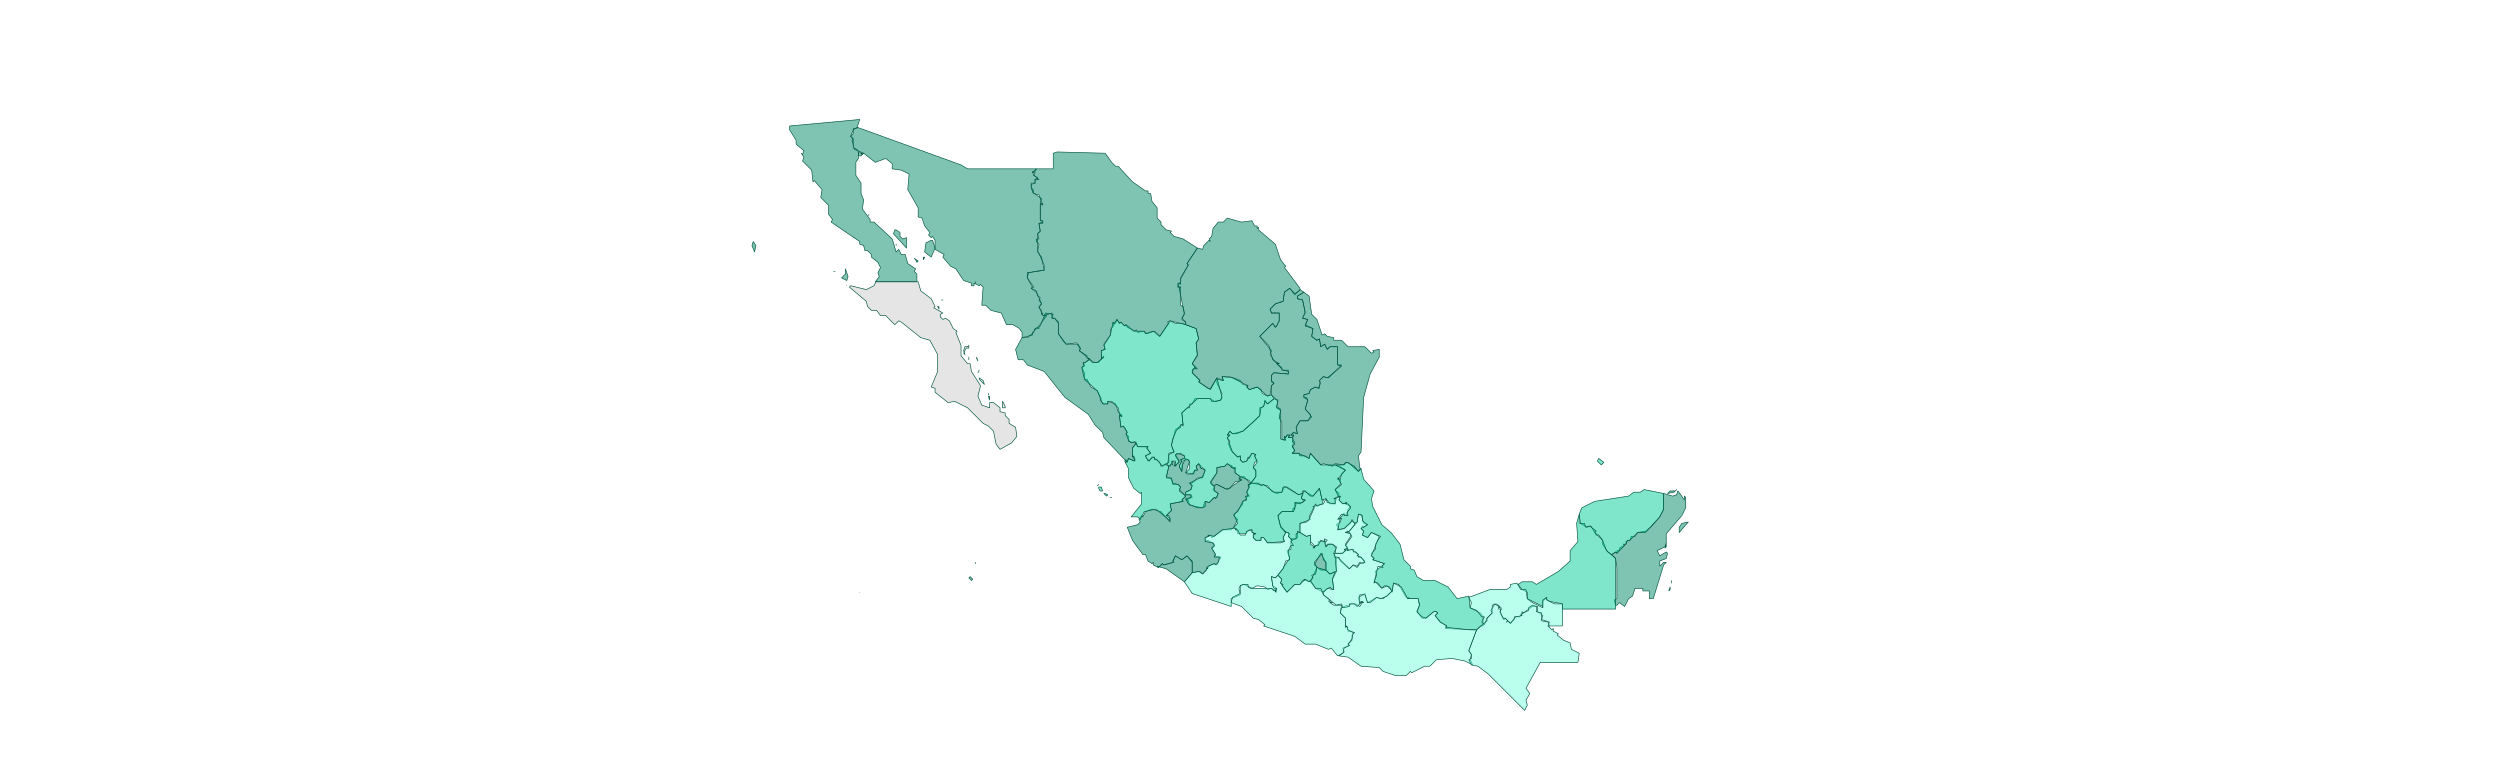 <svg xmlns="http://www.w3.org/2000/svg" class="leaflet-zoom-animated" width="1925" height="599" viewBox="-3 -12 1925 599" style="transform: translate3d(-3px, -12px, 0px);"><g><path class="class-3 leaflet-clickable" stroke-linejoin="round" stroke-linecap="round" fill-rule="evenodd" stroke="#005540" stroke-opacity="1" stroke-width="0.5" fill="#086" fill-opacity="0.5" d="M640 197L639 197z"/></g><g><path class="class-3 leaflet-clickable" stroke-linejoin="round" stroke-linecap="round" fill-rule="evenodd" stroke="#005540" stroke-opacity="1" stroke-width="0.5" fill="#086" fill-opacity="0.5" d="M648 195L650 201L649 204L645 202L648 199L648 196z"/></g><g><path class="class-3 leaflet-clickable" stroke-linejoin="round" stroke-linecap="round" fill-rule="evenodd" stroke="#005540" stroke-opacity="1" stroke-width="0.5" fill="#086" fill-opacity="0.5" d="M701 187L704 189L703 190L702 188z"/></g><g><path class="class-3 leaflet-clickable" stroke-linejoin="round" stroke-linecap="round" fill-rule="evenodd" stroke="#005540" stroke-opacity="1" stroke-width="0.5" fill="#086" fill-opacity="0.5" d="M687 176L687 177z"/></g><g><path class="class-3 leaflet-clickable" stroke-linejoin="round" stroke-linecap="round" fill-rule="evenodd" stroke="#005540" stroke-opacity="1" stroke-width="0.5" fill="#086" fill-opacity="0.5" d="M687 165L690 167L690 170L692 172L695 171L695 179L685 168L686 165z"/></g><g><path class="class-3 leaflet-clickable" stroke-linejoin="round" stroke-linecap="round" fill-rule="evenodd" stroke="#005540" stroke-opacity="1" stroke-width="0.5" fill="#086" fill-opacity="0.5" d="M577 174L579 177L578 182L576 177L577 174z"/></g><g><path class="class-3 leaflet-clickable" stroke-linejoin="round" stroke-linecap="round" fill-rule="evenodd" stroke="#005540" stroke-opacity="1" stroke-width="0.5" fill="#086" fill-opacity="0.5" d="M666 153L666 154z"/></g><g><path class="class-3 leaflet-clickable" stroke-linejoin="round" stroke-linecap="round" fill-rule="evenodd" stroke="#005540" stroke-opacity="1" stroke-width="0.5" fill="#086" fill-opacity="0.5" d="M659 112L659 112z"/></g><g><path class="class-3 leaflet-clickable" stroke-linejoin="round" stroke-linecap="round" fill-rule="evenodd" stroke="#005540" stroke-opacity="1" stroke-width="0.5" fill="#086" fill-opacity="0.5" d="M659 105L661 107L660 108L658 108L658 105z"/></g><g><path class="class-3 leaflet-clickable" stroke-linejoin="round" stroke-linecap="round" fill-rule="evenodd" stroke="#005540" stroke-opacity="1" stroke-width="0.5" fill="#086" fill-opacity="0.5" d="M657 86L654 88L652 93L654 95L654 102L657 103L658 105L658 110L656 113L656 123L660 129L660 137L662 142L661 149L667 157L667 159L670 159L684 172L687 182L689 180L691 184L694 184L696 191L702 195L701 197L703 199L703 205L671 205L674 201L673 198L675 194L673 190L668 186L668 184L665 181L663 181L662 177L659 176L659 174L637 159L638 157L635 153L635 146L629 140L630 134L624 127L623 128L622 119L615 112L616 109L614 106L615 107L616 104L610 99L610 96L605 88L605 85L659 80L657 86z"/></g><g><path class="class-3 leaflet-clickable" stroke-linejoin="round" stroke-linecap="round" fill-rule="evenodd" stroke="#005540" stroke-opacity="1" stroke-width="0.5" fill="#086" fill-opacity="0.5" d="M952 355L951 356L953 358L948 359L944 364L940 364L934 361L931 362L929 360L934 352L934 348L940 347L942 345L946 347L945 348L948 348L948 352L952 355z"/></g><g><path class="class-3 leaflet-clickable" stroke-linejoin="round" stroke-linecap="round" fill-rule="evenodd" stroke="#005540" stroke-opacity="1" stroke-width="0.5" fill="#086" fill-opacity="0.5" d="M659 444L659 444z"/></g><g><path class="class-3 leaflet-clickable" stroke-linejoin="round" stroke-linecap="round" fill-rule="evenodd" stroke="#005540" stroke-opacity="1" stroke-width="0.5" fill="#086" fill-opacity="0.5" d="M744 432L746 434L745 435L743 433L744 432z"/></g><g><path class="class-3 leaflet-clickable" stroke-linejoin="round" stroke-linecap="round" fill-rule="evenodd" stroke="#005540" stroke-opacity="1" stroke-width="0.5" fill="#086" fill-opacity="0.5" d="M915 429L909 436L895 426L888 424L889 425L892 422L893 423L901 421L900 420L902 416L907 419L911 416L915 420L915 429z"/></g><g><path class="class-3 leaflet-clickable" stroke-linejoin="round" stroke-linecap="round" fill-rule="evenodd" stroke="#005540" stroke-opacity="1" stroke-width="0.5" fill="#086" fill-opacity="0.5" d="M748 422L748 421z"/></g><g><path class="class-3 leaflet-clickable" stroke-linejoin="round" stroke-linecap="round" fill-rule="evenodd" stroke="#005540" stroke-opacity="1" stroke-width="0.5" fill="#086" fill-opacity="0.5" d="M1018 427L1014 427L1009 423L1014 414L1018 421L1018 426z"/></g><g><path class="class-3 leaflet-clickable" stroke-linejoin="round" stroke-linecap="round" fill-rule="evenodd" stroke="#005540" stroke-opacity="1" stroke-width="0.5" fill="#086" fill-opacity="0.5" d="M932 362L934 361L942 365L952 358L953 357L951 357L953 355L955 355L960 361L958 361L959 362L957 367L959 370L957 370L957 372L954 374L954 376L947 385L950 388L947 394L945 396L939 396L930 402L929 400L925 402L925 405L927 404L932 407L932 409L930 410L933 415L932 416L937 417L934 423L932 422L928 424L923 430L921 428L915 429L915 421L911 416L907 419L902 416L900 421L893 423L892 422L889 425L885 423L885 421L884 422L881 420L879 415L877 415L869 404L865 394L873 392L875 390L874 388L876 385L877 386L879 382L884 380L891 382L898 390L897 385L895 385L899 381L898 376L908 374L907 373L910 370L905 365L906 363L904 361L900 361L899 357L895 355L897 347L899 345L900 346L899 343L902 344L901 347L905 344L902 339L903 337L909 339L909 341L906 342L907 343L905 347L907 351L907 347L910 341L913 343L910 352L911 353L915 353L917 350L919 350L918 347L920 345L922 347L921 348L925 350L923 356L919 356L915 360L913 360L915 362L914 365L910 367L910 369L914 369L915 371L910 373L912 373L913 377L923 379L925 374L928 375L932 371L933 372L935 368L931 365L932 363z"/></g><g><path class="class-3 leaflet-clickable" stroke-linejoin="round" stroke-linecap="round" fill-rule="evenodd" stroke="#005540" stroke-opacity="1" stroke-width="0.5" fill="#086" fill-opacity="0.5" d="M1282 443L1283 440L1283 442z"/></g><g><path class="class-3 leaflet-clickable" stroke-linejoin="round" stroke-linecap="round" fill-rule="evenodd" stroke="#005540" stroke-opacity="1" stroke-width="0.5" fill="#086" fill-opacity="0.5" d="M1284 435L1284 437L1284 435z"/></g><g><path class="class-3 leaflet-clickable" stroke-linejoin="round" stroke-linecap="round" fill-rule="evenodd" stroke="#005540" stroke-opacity="1" stroke-width="0.5" fill="#086" fill-opacity="0.5" d="M1296 391L1290 398L1290 394L1292 391L1297 390z"/></g><g><path class="class-3 leaflet-clickable" stroke-linejoin="round" stroke-linecap="round" fill-rule="evenodd" stroke="#005540" stroke-opacity="1" stroke-width="0.5" fill="#086" fill-opacity="0.5" d="M1241 454L1240 450L1242 449L1242 425L1241 418L1238 415L1241 413L1242 414L1242 412L1244 412L1244 410L1249 407L1249 405L1252 404L1253 401L1256 401L1258 398L1264 397L1268 394L1275 386L1278 380L1278 368L1285 370L1288 369L1289 366L1294 373L1294 370L1295 371L1295 379L1292 385L1280 399L1280 409L1279 410L1280 406L1279 409L1273 412L1275 416L1280 413L1281 414L1280 418L1275 420L1275 424L1278 421L1280 421L1278 423L1270 449L1267 449L1267 443L1262 443L1262 441L1256 441L1254 447L1251 449L1248 455L1244 452L1242 454z"/></g><g><path class="class-3 leaflet-clickable" stroke-linejoin="round" stroke-linecap="round" fill-rule="evenodd" stroke="#005540" stroke-opacity="1" stroke-width="0.5" fill="#086" fill-opacity="0.5" d="M1288 365L1286 367L1281 368L1283 366L1287 366z"/></g><g><path class="class-2 leaflet-clickable" stroke-linejoin="round" stroke-linecap="round" fill-rule="evenodd" stroke="#005540" stroke-opacity="1" stroke-width="0.5" fill="#00cc99" fill-opacity="0.5" d="M1016 373L1015 376L1011 378L1010 376L1005 386L1006 388L998 391L998 398L996 397L996 402L992 404L989 401L989 398L987 398L983 394L981 385L984 382L992 382L993 379L994 380L994 375L1000 375L1002 373L999 372L1001 366L1008 370L1013 364L1015 373z"/></g><g><path class="class-2 leaflet-clickable" stroke-linejoin="round" stroke-linecap="round" fill-rule="evenodd" stroke="#005540" stroke-opacity="1" stroke-width="0.5" fill="#00cc99" fill-opacity="0.5" d="M1278 368L1278 380L1275 386L1264 398L1258 398L1252 404L1250 404L1249 407L1247 407L1248 408L1242 414L1241 413L1238 415L1235 413L1231 407L1231 404L1228 400L1226 400L1222 393L1219 394L1214 391L1213 384L1215 379L1225 374L1251 370L1255 367L1260 367L1263 365L1278 368z"/></g><g><path class="class-2 leaflet-clickable" stroke-linejoin="round" stroke-linecap="round" fill-rule="evenodd" stroke="#005540" stroke-opacity="1" stroke-width="0.5" fill="#00cc99" fill-opacity="0.5" d="M1228 341L1232 344L1230 346L1227 343L1228 341z"/></g><g><path class="class-2 leaflet-clickable" stroke-linejoin="round" stroke-linecap="round" fill-rule="evenodd" stroke="#005540" stroke-opacity="1" stroke-width="0.5" fill="#00cc99" fill-opacity="0.5" d="M1213 384L1213 391L1217 391L1218 394L1221 393L1226 397L1225 398L1231 404L1234 412L1241 418L1241 457L1200 457L1200 453L1190 451L1187 449L1188 448L1185 451L1185 455L1173 449L1173 444L1169 442L1166 438L1169 436L1177 436L1180 438L1197 428L1206 420L1206 412L1212 405L1211 391L1213 384z"/></g><g><path class="class-2 leaflet-clickable" stroke-linejoin="round" stroke-linecap="round" fill-rule="evenodd" stroke="#005540" stroke-opacity="1" stroke-width="0.5" fill="#00cc99" fill-opacity="0.5" d="M992 325L994 329L992 331L994 335L992 337L997 337L1005 341L1006 337L1014 346L1027 346L1033 350L1027 357L1029 357L1029 361L1025 365L1028 368L1028 370L1024 372L1026 372L1025 376L1021 376L1018 372L1015 373L1013 364L1008 370L1006 370L1002 366L1000 366L1000 368L997 369L988 363L986 363L984 367L980 368L976 366L973 362L960 360L964 355L964 351L962 348L965 344L963 339L964 338L961 337L959 341L958 340L957 343L954 344L952 342L952 339L950 340L945 335L943 330L944 328L942 325L944 323L942 323L944 320L946 322L954 320L967 308L967 302L970 301L971 296L973 299L978 295L981 296L980 301L983 303L983 326L986 327L986 324L987 325L988 323L990 323L989 325L991 325z"/></g><g><path class="class-2 leaflet-clickable" stroke-linejoin="round" stroke-linecap="round" fill-rule="evenodd" stroke="#005540" stroke-opacity="1" stroke-width="0.5" fill="#00cc99" fill-opacity="0.5" d="M1000 368L999 371L1000 373L1002 373L998 376L994 375L995 376L993 382L984 382L981 385L983 393L987 398L985 402L986 405L973 406L970 402L968 402L968 404L964 404L962 402L962 400L964 399L961 398L961 396L959 396L956 399L950 399L950 397L947 394L950 391L947 384L950 382L954 374L957 373L956 370L958 370L957 367L959 363L958 362L960 360L966 360L968 362L970 361L978 367L984 367L985 363L987 363L997 369L999 368z"/></g><g><path class="class-2 leaflet-clickable" stroke-linejoin="round" stroke-linecap="round" fill-rule="evenodd" stroke="#005540" stroke-opacity="1" stroke-width="0.5" fill="#00cc99" fill-opacity="0.5" d="M853 371L852 371z"/></g><g><path class="class-2 leaflet-clickable" stroke-linejoin="round" stroke-linecap="round" fill-rule="evenodd" stroke="#005540" stroke-opacity="1" stroke-width="0.5" fill="#00cc99" fill-opacity="0.5" d="M848 368L850 369L849 370L847 368z"/></g><g><path class="class-2 leaflet-clickable" stroke-linejoin="round" stroke-linecap="round" fill-rule="evenodd" stroke="#005540" stroke-opacity="1" stroke-width="0.5" fill="#00cc99" fill-opacity="0.5" d="M843 363L845 363L846 366L844 366L843 364z"/></g><g><path class="class-2 leaflet-clickable" stroke-linejoin="round" stroke-linecap="round" fill-rule="evenodd" stroke="#005540" stroke-opacity="1" stroke-width="0.5" fill="#00cc99" fill-opacity="0.5" d="M843 361L842 362z"/></g><g><path class="class-2 leaflet-clickable" stroke-linejoin="round" stroke-linecap="round" fill-rule="evenodd" stroke="#005540" stroke-opacity="1" stroke-width="0.5" fill="#00cc99" fill-opacity="0.5" d="M895 346L897 347L895 356L899 356L900 360L904 361L906 363L905 366L910 370L907 373L908 374L898 376L899 381L895 385L898 387L898 389L887 380L878 382L875 388L873 386L868 386L876 376L876 367L875 368L870 364L866 356L866 349L863 343L864 342L864 344L866 341L871 343L869 339L869 333L872 329L873 332L881 332L880 333L883 337L879 339L881 343L885 340L890 344L891 347L895 345z"/></g><g><path class="class-2 leaflet-clickable" stroke-linejoin="round" stroke-linecap="round" fill-rule="evenodd" stroke="#005540" stroke-opacity="1" stroke-width="0.5" fill="#00cc99" fill-opacity="0.5" d="M976 292L978 295L973 299L971 297L970 301L968 302L967 308L962 313L954 320L949 322L946 322L944 320L942 323L944 323L942 325L946 336L950 340L952 339L952 342L954 344L957 343L961 337L964 338L963 339L965 343L963 344L962 348L964 350L964 355L961 359L960 360L959 358L952 355L948 352L948 348L947 349L942 345L940 347L934 348L934 352L929 359L932 363L932 366L935 368L934 371L932 371L928 375L925 374L925 378L923 379L919 379L912 376L910 372L914 371L914 369L910 369L910 367L914 365L915 362L913 360L923 355L925 350L923 348L922 349L920 345L918 347L919 350L917 350L916 353L910 352L913 349L913 344L912 342L910 342L908 343L907 351L905 347L907 343L906 342L909 341L909 339L906 337L902 338L905 343L902 347L902 343L900 343L898 347L896 346L897 338L901 336L899 331L902 319L907 315L908 316L907 306L911 302L913 302L913 299L915 299L917 295L929 295L932 297L937 296L938 291L934 283L934 280L939 281L938 278L947 279L952 281L954 284L958 285L957 286L959 288L965 286L968 288L969 291L973 293L976 292z"/></g><g><path class="class-2 leaflet-clickable" stroke-linejoin="round" stroke-linecap="round" fill-rule="evenodd" stroke="#005540" stroke-opacity="1" stroke-width="0.5" fill="#00cc99" fill-opacity="0.5" d="M1018 427L1021 430L1025 428L1023 434L1024 441L1023 442L1021 440L1016 444L1010 441L1006 436L1011 425L1018 427z"/></g><g><path class="class-2 leaflet-clickable" stroke-linejoin="round" stroke-linecap="round" fill-rule="evenodd" stroke="#005540" stroke-opacity="1" stroke-width="0.5" fill="#00cc99" fill-opacity="0.5" d="M998 398L1003 401L1006 400L1006 407L1009 409L1008 410L1012 407L1012 405L1017 405L1017 403L1018 409L1020 407L1023 407L1026 410L1024 414L1026 418L1026 428L1021 430L1018 427L1018 421L1016 419L1015 414L1009 421L1011 425L1010 430L1007 431L1008 433L1005 436L1001 434L1002 435L1000 435L998 438L994 438L988 444L984 439L985 438L983 437L984 434L981 431L990 418L988 412L991 411L991 403L995 403L995 399L997 398z"/></g><g><path class="class-2 leaflet-clickable" stroke-linejoin="round" stroke-linecap="round" fill-rule="evenodd" stroke="#005540" stroke-opacity="1" stroke-width="0.5" fill="#00cc99" fill-opacity="0.5" d="M1045 349L1047 357L1055 366L1053 372L1054 378L1061 392L1068 398L1075 407L1078 419L1083 424L1083 426L1086 427L1088 432L1093 435L1102 435L1112 440L1119 449L1128 447L1129 456L1137 460L1139 463L1139 470L1137 470L1134 473L1110 472L1111 470L1106 467L1102 462L1104 460L1103 459L1101 459L1095 464L1092 464L1088 459L1090 454L1089 449L1081 449L1082 448L1081 449L1079 447L1074 438L1070 437L1069 444L1067 440L1063 439L1061 441L1058 437L1055 436L1057 431L1056 428L1063 422L1054 419L1055 418L1053 416L1053 414L1056 411L1056 407L1060 401L1053 398L1050 402L1046 400L1047 397L1045 395L1046 393L1047 394L1050 392L1047 391L1045 384L1043 384L1042 390L1040 391L1038 388L1037 391L1032 395L1027 396L1028 395L1026 392L1029 390L1030 387L1028 388L1032 383L1032 385L1034 385L1035 380L1037 378L1033 376L1034 375L1031 376L1028 373L1029 370L1028 371L1025 365L1030 361L1027 356L1029 357L1030 353L1033 350L1025 346L1031 346L1034 344L1040 347L1043 351L1044 349z"/></g><g><path class="class-1 leaflet-clickable" stroke-linejoin="round" stroke-linecap="round" fill-rule="evenodd" stroke="#005540" stroke-opacity="1" stroke-width="0.5" fill="#7fd" fill-opacity="0.5" d="M1025 417L1024 414L1030 414L1033 412L1032 411L1038 411L1043 415L1043 417L1045 417L1048 420L1047 422L1044 421L1042 424L1039 423L1036 426L1029 420L1028 417L1026 418z"/></g><g><path class="class-1 leaflet-clickable" stroke-linejoin="round" stroke-linecap="round" fill-rule="evenodd" stroke="#005540" stroke-opacity="1" stroke-width="0.5" fill="#7fd" fill-opacity="0.5" d="M1200 457L1200 470L1189 470L1190 467L1184 465L1185 462L1181 459L1181 455L1177 455L1170 460L1169 459L1169 461L1167 463L1163 463L1163 465L1160 468L1158 466L1157 467L1158 466L1156 464L1154 464L1152 459L1153 456L1151 456L1152 455L1149 453L1146 454L1146 460L1142 464L1140 469L1138 467L1140 463L1138 463L1134 458L1129 456L1130 452L1128 448L1144 442L1157 442L1160 440L1160 438L1165 437L1168 442L1172 442L1173 449L1177 452L1185 456L1185 450L1188 448L1188 450L1194 453L1200 453L1200 455z"/></g><g><path class="class-1 leaflet-clickable" stroke-linejoin="round" stroke-linecap="round" fill-rule="evenodd" stroke="#005540" stroke-opacity="1" stroke-width="0.5" fill="#7fd" fill-opacity="0.5" d="M1040 392L1036 397L1033 398L1037 399L1037 401L1033 407L1035 410L1032 411L1033 412L1031 414L1025 414L1026 409L1023 407L1019 407L1018 409L1017 406L1019 404L1017 403L1017 405L1014 404L1012 408L1010 408L1009 410L1009 408L1006 405L1006 400L1003 401L998 398L998 391L1003 390L1005 388L1009 379L1008 378L1016 376L1018 372L1019 375L1025 376L1025 372L1029 370L1028 373L1031 376L1034 375L1033 376L1035 376L1037 379L1034 383L1035 385L1030 384L1027 388L1029 387L1027 396L1032 395L1038 389L1040 391z"/></g><g><path class="class-1 leaflet-clickable" stroke-linejoin="round" stroke-linecap="round" fill-rule="evenodd" stroke="#005540" stroke-opacity="1" stroke-width="0.5" fill="#7fd" fill-opacity="0.5" d="M986 397L990 399L989 401L992 404L991 405L993 408L991 408L989 412L990 419L987 420L985 426L979 433L976 432L977 439L980 441L980 444L976 441L973 442L971 440L965 439L961 441L955 438L952 439L951 441L952 446L945 449L945 455L915 445L909 436L915 429L920 428L923 430L926 427L926 425L927 426L927 424L932 422L933 423L935 421L936 417L932 417L933 415L930 410L932 408L931 406L925 405L925 402L928 401L927 400L932 401L938 396L945 395L949 395L948 396L950 396L952 400L956 400L957 397L961 396L961 398L964 399L962 399L962 402L964 404L968 404L968 402L970 402L973 406L983 406L986 405L985 402L987 398z"/></g><g><path class="class-1 leaflet-clickable" stroke-linejoin="round" stroke-linecap="round" fill-rule="evenodd" stroke="#005540" stroke-opacity="1" stroke-width="0.5" fill="#7fd" fill-opacity="0.5" d="M1134 473L1128 489L1130 492L1129 496L1131 500L1125 497L1115 495L1103 496L1098 501L1094 501L1084 506L1083 505L1080 508L1071 508L1062 505L1059 502L1045 501L1035 494L1028 493L1032 490L1031 487L1036 485L1035 484L1038 481L1038 477L1040 475L1035 474L1034 470L1033 471L1033 464L1029 460L1030 456L1034 454L1035 455L1037 453L1041 453L1044 455L1046 452L1045 451L1044 453L1043 448L1048 445L1050 452L1057 448L1062 449L1069 443L1070 437L1076 440L1081 449L1089 449L1090 454L1088 459L1092 463L1095 464L1101 459L1103 459L1104 460L1102 462L1106 467L1111 470L1110 471L1129 473z"/></g><g><path class="class-1 leaflet-clickable" stroke-linejoin="round" stroke-linecap="round" fill-rule="evenodd" stroke="#005540" stroke-opacity="1" stroke-width="0.5" fill="#7fd" fill-opacity="0.5" d="M1069 443L1065 447L1060 449L1057 448L1052 452L1050 452L1048 446L1044 446L1044 453L1046 451L1047 452L1045 452L1042 455L1040 453L1036 453L1036 455L1031 456L1030 453L1026 454L1016 446L1016 444L1019 441L1024 442L1023 434L1026 428L1025 417L1027 417L1036 426L1039 423L1042 425L1044 422L1048 421L1045 417L1042 416L1043 415L1041 413L1039 413L1039 411L1034 412L1035 411L1033 408L1038 401L1036 398L1033 398L1036 397L1042 390L1043 384L1046 385L1046 389L1050 392L1045 395L1047 397L1046 400L1050 402L1053 398L1059 401L1053 416L1055 418L1054 419L1063 422L1061 424L1062 425L1058 424L1055 437L1056 436L1061 441L1065 439L1069 443z"/></g><g><path class="class-1 leaflet-clickable" stroke-linejoin="round" stroke-linecap="round" fill-rule="evenodd" stroke="#005540" stroke-opacity="1" stroke-width="0.5" fill="#7fd" fill-opacity="0.5" d="M1006 435L1010 441L1014 441L1016 446L1021 450L1020 451L1023 452L1021 452L1024 454L1030 454L1029 460L1033 464L1033 471L1034 470L1035 473L1039 475L1038 480L1035 484L1036 485L1032 487L1031 491L1027 493L1022 487L1020 488L1010 484L1002 484L994 478L970 470L971 469L966 465L962 464L953 455L945 452L946 448L952 445L952 439L954 438L958 438L958 440L960 441L976 441L978 443L979 442L979 444L980 441L978 441L977 439L976 432L979 433L981 431L984 434L983 437L988 444L994 438L998 438L1002 434L1005 436z"/></g><g><path class="class-1 leaflet-clickable" stroke-linejoin="round" stroke-linecap="round" fill-rule="evenodd" stroke="#005540" stroke-opacity="1" stroke-width="0.5" fill="#7fd" fill-opacity="0.5" d="M1189 470L1192 473L1193 472L1193 474L1197 476L1196 477L1201 481L1206 483L1207 488L1213 491L1212 498L1183 498L1172 518L1175 522L1172 527L1173 531L1171 535L1143 507L1135 501L1130 500L1128 496L1130 495L1130 492L1128 489L1134 473L1142 466L1142 464L1146 460L1145 458L1148 453L1151 455L1151 457L1153 457L1152 459L1155 465L1156 464L1158 466L1157 467L1158 466L1160 468L1164 463L1169 462L1168 461L1174 458L1174 456L1177 454L1180 455L1180 459L1184 460L1184 466L1189 467L1190 470z"/></g><g><path class="class-3 leaflet-clickable" stroke-linejoin="round" stroke-linecap="round" fill-rule="evenodd" stroke="#005540" stroke-opacity="1" stroke-width="0.5" fill="#086" fill-opacity="0.5" d="M709 186L708 188L708 186z"/></g><g><path class="class-3 leaflet-clickable" stroke-linejoin="round" stroke-linecap="round" fill-rule="evenodd" stroke="#005540" stroke-opacity="1" stroke-width="0.5" fill="#086" fill-opacity="0.5" d="M715 173L717 179L714 186L709 182L710 175L714 173z"/></g><g><path class="class-3 leaflet-clickable" stroke-linejoin="round" stroke-linecap="round" fill-rule="evenodd" stroke="#005540" stroke-opacity="1" stroke-width="0.5" fill="#086" fill-opacity="0.5" d="M660 106L662 106L661 107z"/></g><g><path class="class-3 leaflet-clickable" stroke-linejoin="round" stroke-linecap="round" fill-rule="evenodd" stroke="#005540" stroke-opacity="1" stroke-width="0.5" fill="#086" fill-opacity="0.5" d="M657 86L737 115L742 118L795 118L794 120L792 120L793 123L796 125L795 126L797 126L794 126L794 129L791 129L791 132L793 135L792 136L799 141L798 144L800 145L798 145L798 158L800 158L800 160L797 160L798 166L796 168L796 182L799 186L801 196L789 198L788 202L792 209L791 210L795 213L797 217L799 222L797 224L800 231L803 231L797 239L797 241L795 241L792 244L792 246L784 248L784 244L782 241L777 238L772 238L768 229L760 227L756 223L753 223L754 209L752 207L751 208L747 206L747 208L745 208L745 206L739 204L733 195L729 193L723 186L724 184L717 180L717 173L715 170L714 171L712 169L713 167L709 162L707 156L704 155L704 148L696 134L697 122L691 119L684 118L684 114L679 110L671 113L662 106L655 103L653 96L654 95L652 93L654 91L654 87L657 87zM748 205L748 206z"/></g><g><path class="class-#ccc leaflet-clickable" stroke-linejoin="round" stroke-linecap="round" fill-rule="evenodd" stroke="#005540" stroke-opacity="1" stroke-width="0.5" fill="#ccc" fill-opacity="0.5" d="M771 302L769 302L769 297L771 301z"/></g><g><path class="class-#ccc leaflet-clickable" stroke-linejoin="round" stroke-linecap="round" fill-rule="evenodd" stroke="#005540" stroke-opacity="1" stroke-width="0.5" fill="#ccc" fill-opacity="0.5" d="M759 293L759 296L758 293z"/></g><g><path class="class-#ccc leaflet-clickable" stroke-linejoin="round" stroke-linecap="round" fill-rule="evenodd" stroke="#005540" stroke-opacity="1" stroke-width="0.5" fill="#ccc" fill-opacity="0.5" d="M758 291L758 292z"/></g><g><path class="class-#ccc leaflet-clickable" stroke-linejoin="round" stroke-linecap="round" fill-rule="evenodd" stroke="#005540" stroke-opacity="1" stroke-width="0.5" fill="#ccc" fill-opacity="0.5" d="M751 279L754 281L755 284L751 280z"/></g><g><path class="class-#ccc leaflet-clickable" stroke-linejoin="round" stroke-linecap="round" fill-rule="evenodd" stroke="#005540" stroke-opacity="1" stroke-width="0.5" fill="#ccc" fill-opacity="0.5" d="M751 273L750 275L751 273z"/></g><g><path class="class-#ccc leaflet-clickable" stroke-linejoin="round" stroke-linecap="round" fill-rule="evenodd" stroke="#005540" stroke-opacity="1" stroke-width="0.5" fill="#ccc" fill-opacity="0.5" d="M749 263L750 266L749 264z"/></g><g><path class="class-#ccc leaflet-clickable" stroke-linejoin="round" stroke-linecap="round" fill-rule="evenodd" stroke="#005540" stroke-opacity="1" stroke-width="0.5" fill="#ccc" fill-opacity="0.5" d="M743 263L743 265L743 263z"/></g><g><path class="class-#ccc leaflet-clickable" stroke-linejoin="round" stroke-linecap="round" fill-rule="evenodd" stroke="#005540" stroke-opacity="1" stroke-width="0.5" fill="#ccc" fill-opacity="0.5" d="M743 254L743 256L741 256L739 260L740 261L739 258L740 255L742 255z"/></g><g><path class="class-#ccc leaflet-clickable" stroke-linejoin="round" stroke-linecap="round" fill-rule="evenodd" stroke="#005540" stroke-opacity="1" stroke-width="0.5" fill="#ccc" fill-opacity="0.5" d="M738 252L738 252z"/></g><g><path class="class-#ccc leaflet-clickable" stroke-linejoin="round" stroke-linecap="round" fill-rule="evenodd" stroke="#005540" stroke-opacity="1" stroke-width="0.5" fill="#ccc" fill-opacity="0.5" d="M720 224L720 226L719 224z"/></g><g><path class="class-#ccc leaflet-clickable" stroke-linejoin="round" stroke-linecap="round" fill-rule="evenodd" stroke="#005540" stroke-opacity="1" stroke-width="0.5" fill="#ccc" fill-opacity="0.5" d="M723 219L722 219z"/></g><g><path class="class-#ccc leaflet-clickable" stroke-linejoin="round" stroke-linecap="round" fill-rule="evenodd" stroke="#005540" stroke-opacity="1" stroke-width="0.5" fill="#ccc" fill-opacity="0.5" d="M649 208L649 208z"/></g><g><path class="class-#ccc leaflet-clickable" stroke-linejoin="round" stroke-linecap="round" fill-rule="evenodd" stroke="#005540" stroke-opacity="1" stroke-width="0.5" fill="#ccc" fill-opacity="0.5" d="M671 205L704 205L706 212L714 218L717 224L716 225L723 229L721 230L721 232L723 234L725 233L728 235L731 241L734 243L733 244L737 254L737 262L742 268L744 268L745 274L752 285L750 293L753 300L759 302L759 298L762 298L767 302L767 305L771 306L771 308L774 311L774 314L779 317L780 324L776 329L767 334L764 330L762 320L758 316L754 314L742 302L732 297L727 298L717 290L717 287L714 286L719 274L719 261L713 250L706 248L691 236L689 235L686 238L679 231L675 231L672 227L668 227L665 224L664 220L651 209L652 208L664 211L670 208L671 206z"/></g><g><path class="class-3 leaflet-clickable" stroke-linejoin="round" stroke-linecap="round" fill-rule="evenodd" stroke="#005540" stroke-opacity="1" stroke-width="0.5" fill="#086" fill-opacity="0.5" d="M784 248L788 248L793 244L794 241L798 239L802 229L808 230L807 233L809 233L812 236L812 245L818 253L827 253L829 256L828 258L834 262L834 264L836 264L833 267L831 267L832 270L830 271L832 275L832 280L834 280L837 286L842 289L845 295L844 296L847 299L850 299L850 297L856 299L858 305L861 308L859 308L860 316L863 317L865 321L864 322L866 324L866 328L872 329L869 333L869 340L870 339L871 342L870 343L866 341L865 344L847 325L846 321L840 315L835 307L817 294L801 274L788 269L785 265L781 265L779 257L784 248z"/></g><g><path class="class-3 leaflet-clickable" stroke-linejoin="round" stroke-linecap="round" fill-rule="evenodd" stroke="#005540" stroke-opacity="1" stroke-width="0.5" fill="#086" fill-opacity="0.5" d="M919 179L911 191L912 192L906 202L906 207L905 206L904 209L906 209L906 223L908 224L909 229L907 234L910 236L910 238L898 235L896 236L897 237L890 247L886 243L880 245L878 243L873 244L872 242L871 243L865 240L864 238L863 239L860 236L859 237L857 234L856 237L854 237L855 238L852 242L852 246L847 253L848 257L845 258L845 264L847 262L843 267L839 267L828 258L829 257L826 252L818 253L816 251L812 245L812 237L809 233L807 233L807 229L801 231L799 230L800 229L799 230L799 227L797 225L799 222L797 219L798 217L796 216L795 212L791 210L793 209L788 202L788 198L801 196L801 192L796 181L797 176L795 174L795 172L797 172L796 168L798 166L797 160L800 159L798 157L798 145L800 146L797 138L793 137L791 133L791 130L794 129L794 126L797 126L795 126L796 125L793 123L794 121L792 121L795 118L808 118L808 106L811 105L848 106L853 113L856 116L858 116L869 128L879 135L881 135L881 137L883 137L884 143L888 148L888 156L891 159L891 161L895 165L899 166L898 167L901 170L908 172L919 179z"/></g><g><path class="class-2 leaflet-clickable" stroke-linejoin="round" stroke-linecap="round" fill-rule="evenodd" stroke="#005540" stroke-opacity="1" stroke-width="0.5" fill="#00cc99" fill-opacity="0.5" d="M910 238L918 241L920 249L918 252L919 261L915 268L919 272L916 272L915 275L921 281L920 282L927 287L929 287L934 279L938 294L937 296L934 297L930 297L929 295L919 295L907 306L908 315L906 315L906 317L903 319L900 326L899 331L901 336L897 337L897 344L892 347L888 342L886 342L886 340L884 340L882 343L880 341L879 339L883 337L880 333L881 332L873 332L871 328L868 329L866 327L864 322L865 321L862 316L860 317L859 308L861 309L859 307L858 302L853 297L850 297L850 299L846 299L842 289L832 280L830 271L832 269L831 268L836 265L835 264L838 267L842 267L847 263L845 264L845 258L848 257L847 254L852 246L854 236L855 237L857 234L859 237L860 236L863 239L864 238L870 243L878 243L879 245L885 243L890 247L898 235L902 237L907 237z"/></g><g><path class="class-3 leaflet-clickable" stroke-linejoin="round" stroke-linecap="round" fill-rule="evenodd" stroke="#005540" stroke-opacity="1" stroke-width="0.5" fill="#086" fill-opacity="0.5" d="M998 211L994 215L990 210L986 213L985 220L979 222L975 226L976 229L982 229L982 235L980 239L979 240L977 237L967 247L976 258L975 261L979 267L982 268L980 268L984 271L984 273L989 273L989 276L978 275L976 277L976 281L978 283L976 285L975 292L973 293L965 286L959 288L957 286L958 285L944 278L938 278L939 281L934 279L929 288L920 282L921 281L915 275L915 273L917 271L918 272L915 268L919 262L918 252L920 249L918 241L910 238L910 236L907 233L909 230L905 210L906 209L904 209L904 206L906 206L906 203L912 192L911 191L919 179L923 180L924 177L928 173L929 174L928 172L930 170L931 164L935 159L939 159L942 156L953 159L961 158L963 162L965 162L965 164L966 163L966 165L979 176L983 188L987 193L986 194L998 210z"/></g><g><path class="class-3 leaflet-clickable" stroke-linejoin="round" stroke-linecap="round" fill-rule="evenodd" stroke="#005540" stroke-opacity="1" stroke-width="0.5" fill="#086" fill-opacity="0.5" d="M998 211L1001 213L996 216L996 218L1000 219L1002 228L1000 233L1004 234L1002 238L1008 241L1007 247L1011 250L1013 249L1014 255L1017 253L1019 257L1021 255L1027 255L1027 269L1030 269L1020 279L1016 278L1013 281L1013 287L1010 286L1006 288L1005 291L1001 292L1001 294L1003 294L1004 296L1002 303L1007 309L1004 312L998 312L995 317L996 322L993 321L991 323L993 323L992 325L989 325L990 323L988 323L987 325L986 324L987 327L984 326L984 313L982 310L983 304L980 302L981 297L976 292L976 285L978 283L976 282L976 277L978 275L989 276L989 274L985 273L980 268L982 268L977 265L974 254L967 247L977 237L979 240L980 239L982 235L982 229L976 229L975 226L979 222L985 220L986 213L990 210L994 214L996 213z"/></g><g><path class="class-3 leaflet-clickable" stroke-linejoin="round" stroke-linecap="round" fill-rule="evenodd" stroke="#005540" stroke-opacity="1" stroke-width="0.5" fill="#086" fill-opacity="0.5" d="M1045 349L1043 351L1035 344L1033 344L1032 346L1025 345L1023 347L1016 345L1014 346L1006 337L1005 341L1002 339L998 339L997 337L992 337L994 335L992 332L994 330L992 328L993 323L991 323L993 321L996 322L995 317L998 312L1004 312L1006 309L1006 307L1002 303L1004 296L1001 294L1001 292L1005 291L1006 288L1010 286L1012 287L1014 283L1013 281L1016 278L1019 279L1030 270L1027 269L1027 255L1021 255L1019 257L1017 253L1014 255L1013 249L1011 250L1007 247L1008 241L1002 239L1004 234L1000 233L1002 229L1000 219L996 218L996 216L1001 213L1005 216L1007 230L1011 234L1015 246L1017 245L1019 247L1024 248L1024 250L1030 250L1035 255L1048 255L1053 260L1055 259L1054 258L1059 257L1059 263L1052 276L1047 294L1045 336L1043 339L1044 348z"/></g></svg>